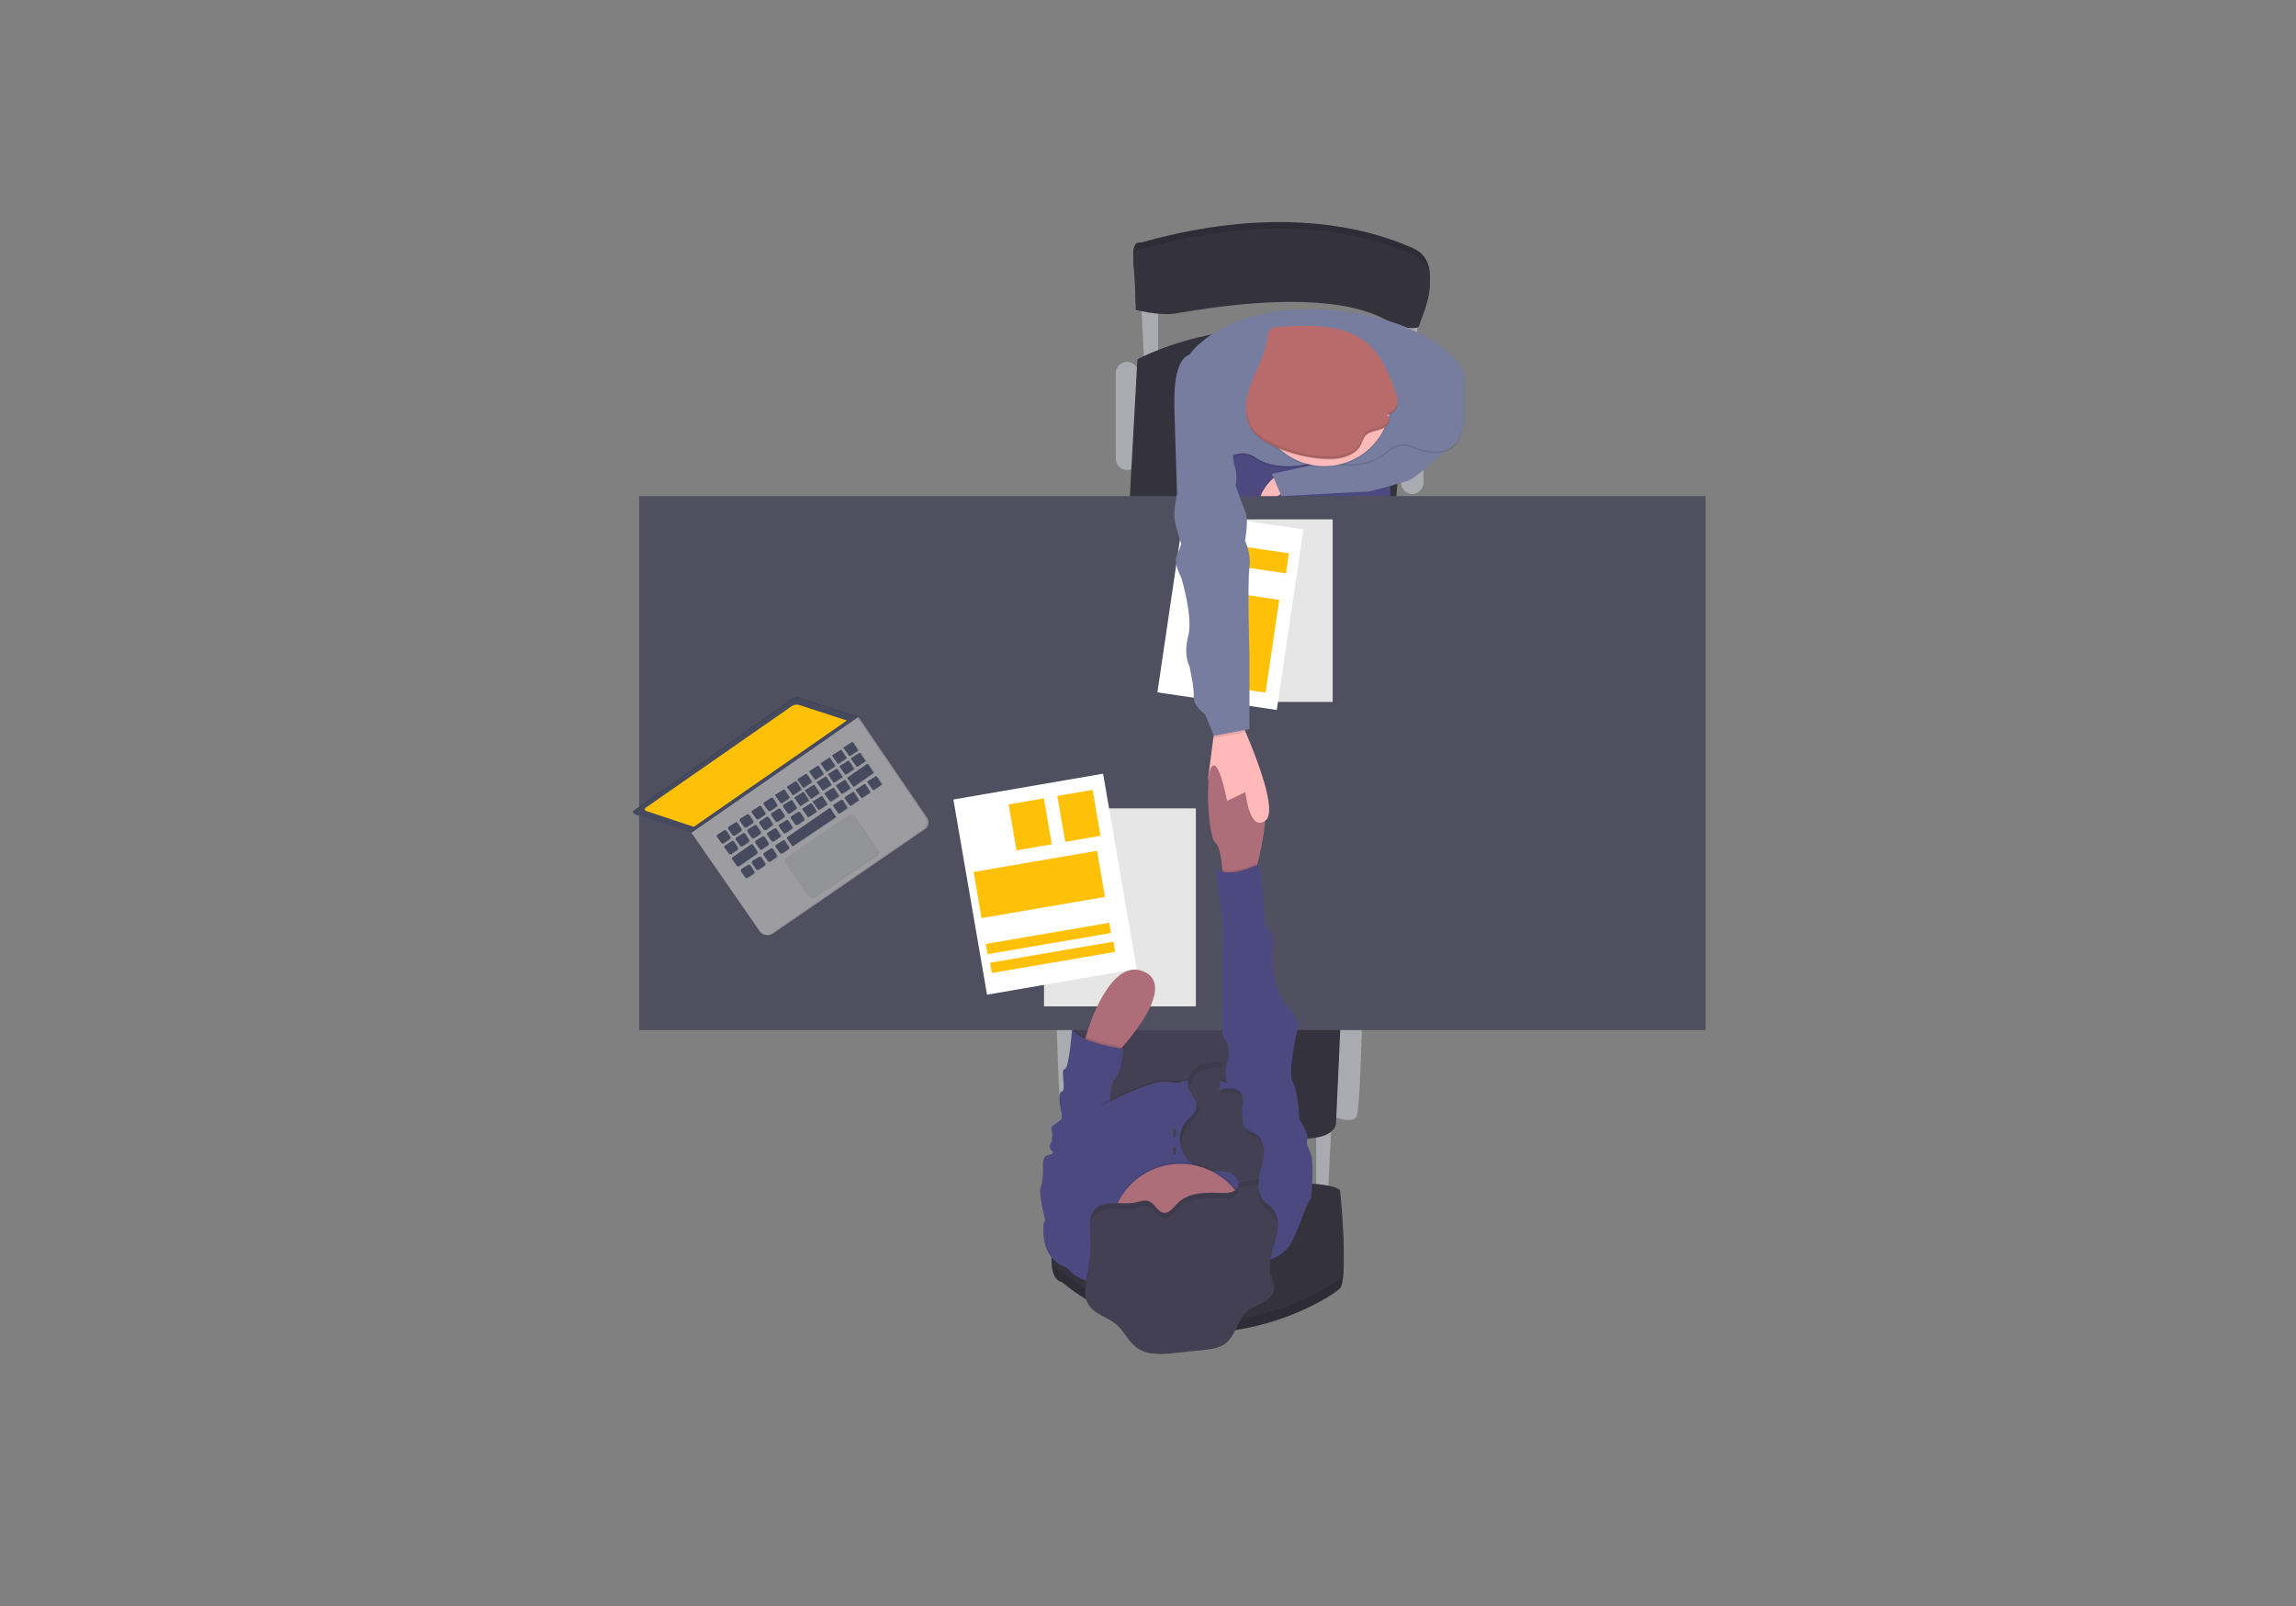 <?xml version="1.0" encoding="utf-8"?>
<!-- Generator: Adobe Illustrator 23.1.0, SVG Export Plug-In . SVG Version: 6.00 Build 0)  -->
<svg version="1.1" id="Layer_1" xmlns="http://www.w3.org/2000/svg" xmlns:xlink="http://www.w3.org/1999/xlink" x="0px" y="0px"
	 viewBox="0 0 1084.2 758.6" style="enable-background:new 0 0 1084.2 758.6;" xml:space="preserve">
<rect x="0" y="0" width="1084.2" height="758.6" fill="#808080" stroke="none"/>
<style type="text/css">
	.st0{display:none;opacity:0.84;fill:#FFC107;}
	.st1{display:none;fill:#FFC107;enable-background:new    ;}
	.st2{fill:#AAABB0;}
	.st3{fill:#33323D;}
	.st4{fill:#444053;}
	.st5{fill:#4C4981;}
	.st6{fill:#FFB9B9;}
	.st7{fill:#504F60;}
	.st8{opacity:0.1;enable-background:new    ;}
	.st9{fill:#AE6E79;}
	.st10{fill:#767D9F;}
	.st11{fill:#FFFFFF;}
	.st12{fill:#FFC107;}
	.st13{fill:#B96B6B;}
	.st14{opacity:0.1;}
	.st15{fill:#464A5F;}
	.st16{fill:#9C9CA1;}
	.st17{fill:#939498;}
</style>
<title>interview</title>
<rect x="50.6" y="11.8" class="st0" width="965.2" height="732.3"/>
<path class="st1" d="M588.2,727.3c44.1,16.8,84.5,10.3,132.1,8.5c69.9-2.6,59.1-40.6,92-98.4c27.9-48.9-7-98,5-152.3
	c14.8-66.9,31.7-159.4,62-221.6c16.3-33.4,2.3-100.6,5-137.2c-15-45.9,1.6-11.4-11-52.5c-15.5-50.6-8.7-35.1-63-39
	c-28.9-2.1-32.4-26.5-58-13.9c-27.2,13.3-61.7,8.8-89,21.9c-25.3,12.2-44.5,5.6-73,4c-37-2.1-69,27.6-104.1,15.3
	c-39.6-14-76.5-34.1-116-48.2s-45.5,41.2-86,52.9c-38,11.1-6,32.3-33,59.5c-20.5,75.8-33.5,57.1-94,73.8
	c-24.4,34.2,0.8,67.8-10,107.7c-20.6,76.2-102,154.1-39,206.2c52.2,43.1,56.7,84.7,125.3,96c62.5,10.4,134.8,11,192.4,38
	C480.7,673.6,530.7,705.4,588.2,727.3z"/>
<polygon class="st2" points="546.9,168.9 546.9,140.3 538.7,140.3 540.3,171 "/>
<polygon class="st2" points="669.2,174.7 669.2,146 661,146 662.6,176.8 "/>
<path class="st2" d="M532.2,222L532.2,222c-2.9,0-5.3-2.4-5.3-5.3v-40.5c0-2.9,2.4-5.3,5.3-5.3l0,0c2.9,0,5.3,2.4,5.3,5.3v40.5
	C537.4,219.6,535.1,222,532.2,222z"/>
<path class="st2" d="M666.9,233.3L666.9,233.3c-2.9,0-5.3-2.4-5.3-5.3v-51.7c0-2.9,2.4-5.3,5.3-5.3l0,0c2.9,0,5.3,2.4,5.3,5.3V228
	C672.2,230.9,669.8,233.3,666.9,233.3z"/>
<path class="st2" d="M513.5,527c0,0-10.5,4.5-12.1,0s-2.4-43.1-2.4-43.1h10L513.5,527z"/>
<path class="st2" d="M628.6,527c0,0,10.5,4.5,12.1,0s2.4-43.1,2.4-43.1h-10L628.6,527z"/>
<polygon class="st2" points="627,565.3 628.6,533.3 621.5,533.3 621.5,566.1 "/>
<path class="st3" d="M633,483.9l-2.1,46.2c0,0,0.8,10.2-24.2,7.1c-25-3.2-98-9.5-98-9.5v-43.9H633V483.9z"/>
<path class="st3" d="M533.2,240.4l3.9-70.7c0,0,57.8-32.1,127.9-1.6l-6.3,74.3L533.2,240.4z"/>
<polygon class="st4" points="588.1,518.6 586.8,472.9 505.4,472.9 510.1,533.3 "/>
<rect x="579.8" y="173.4" class="st5" width="76.7" height="97.2"/>
<path class="st6" d="M608.1,230.9c0,0-11,8.7-12.9,6c-1.8-2.6,6.6-13.9,10-12.6S608.1,230.9,608.1,230.9z"/>
<rect x="301.8" y="234.3" class="st7" width="503.6" height="252.2"/>
<path class="st3" d="M632.8,567.2c0,0,3.9,36.8,0,41.2c-3.9,4.5-70.1,46.8-131.4-2.9c0,0-5.8-0.3-4.7-13.4c0.6-8.3,0.6-16.7-0.1-25
	C496.6,567.2,628.3,557.7,632.8,567.2z"/>
<path class="st8" d="M632.8,567.2c0,0,3.9,36.8,0,41.2c-3.9,4.5-70.1,46.8-131.4-2.9c0,0-5.8-0.3-4.7-13.4c0.6-8.3,0.6-16.7-0.1-25
	C496.6,567.2,628.3,557.7,632.8,567.2z"/>
<path class="st3" d="M632.8,562.4c0,0,3.9,36.8,0,41.2s-70.1,46.8-131.4-2.9c0,0-5.8-0.3-4.7-13.4c0.6-8.3,0.6-16.7-0.1-25
	C496.6,562.4,628.3,553,632.8,562.4z"/>
<path class="st5" d="M494.3,579.3c0,0-4.2-15.8-2.9-18.4s1.1-10,1.1-10s-0.3-4.7,1.8-5.2c2.1-0.5,3.9-0.8,2.2-2.4s0-3.9,0-3.9
	s0.9-3.7,0-6c-0.9-2.4,5.4-3.3,4.9-6.3s-2.3-11.3,0-11.6s-0.8-10.5,1.3-10.5s3.5-18.4,3.5-18.4s14.6,12.3,24.3,8.9
	c0,0-0.8,10.2-3.9,13.9c-3.2,3.7-2.2,13.1-2.2,13.1l-15.6,47L494.3,579.3z"/>
<path class="st9" d="M572.4,361.9c3.4-3.8,7.1,16.4,7.1,16.4s9.7-13.4,16-4.5c4.4,6.2,0.9,23.7-1.6,33.9c-1.1,4.5-2.1,7.6-2.1,7.6
	l-14.2,2.4c0,0,0-3.1-0.4-6.8c-0.4-5.1-1.3-11.4-3.3-12.9C570.5,395.4,568.9,365.7,572.4,361.9z"/>
<path class="st8" d="M579.7,597.9c0,0,24.7,0.3,30.7-12.9c6-13.1,6.3-17.6,8.7-19.7c2.4-2.1-25.7-13.1-25.7-13.1l-1.3-45.2
	c0,0-5.5,5.6-14.4,3.1c-8.9-2.5-20.2,0-20.2,0s0.5,1-6.8,0c-7.4-1-30.7,11.4-30.7,11.4s-0.4,19.8,0.1,24s-16.7,35.1-16.7,35.1
	s-13.4,12.9,0.5,17.3c0,0,4.9,7.4,17.6,7.4C534.1,605.2,579.7,597.9,579.7,597.9z"/>
<path class="st5" d="M579.7,598.7c0,0,24.7,0.3,30.7-12.9c6-13.1,6.3-17.6,8.7-19.7c2.4-2.1-25.7-13.1-25.7-13.1l-1.3-45.2
	c0,0-5.5,5.6-14.4,3.1c-8.9-2.5-20.2,0-20.2,0s0.5,1-6.8,0c-7.4-1-30.7,11.4-30.7,11.4s-9.2,15-8.7,19.2s-18.4,36-18.4,36
	s-2.9,16.8,11,21.3c0,0,4.9,7.4,17.6,7.4C534.1,606,579.7,598.7,579.7,598.7z"/>
<path class="st8" d="M577.2,410.8c5.4,1.7,13.9-2,16.6-3.2c-1.1,4.5-2.1,7.6-2.1,7.6l-14.2,2.4C577.6,417.7,577.6,414.6,577.2,410.8
	z"/>
<path class="st5" d="M611.5,566.1h7.6c0,0,1.6-16,0-20.8c-1.6-4.7-2.4-4-1.8-7.5c0.5-3.5-3.7-8.9-3.7-8.9s-0.5-13.2-3.2-18.1
	c-2.6-4.9,2.9-27,2.9-27c-1.5-3.8-3.7-7.3-6.6-10.2c-4.5-4.5-6.8-21-5.5-27.3s-3.7-8.7-3.7-8.7s-2.1-29.4-2.9-29.4
	c-0.8,0-16,7.9-20.8,1.1l3.7,27.1l-0.3,52.3c0,0,5,6.6,2.4,12.4s2.1,19.4,2.1,19.4l6.8,30.5L611.5,566.1z"/>
<path class="st3" d="M658.8,150.8c0,0,11,2.4,11.3,0s13.1-26.5-2.9-33.6s-58.8-22.3-128.5-2.6c0,0-4.5-1.6-3.4,8.1
	c1,9.7,1,20.5,1,20.5s10.5,2.9,18.4,1.8C562.6,143.9,631.2,130,658.8,150.8z"/>
<path class="st8" d="M658.8,150.8c0,0,11,2.4,11.3,0s13.1-26.5-2.9-33.6s-58.8-22.3-128.5-2.6c0,0-4.5-1.6-3.4,8.1
	c1,9.7,1,20.5,1,20.5s10.5,2.9,18.4,1.8C562.6,143.9,631.2,130,658.8,150.8z"/>
<path class="st3" d="M658.8,153.9c0,0,11,2.4,11.3,0s13.1-26.5-2.9-33.6s-58.8-22.3-128.5-2.6c0,0-4.5-1.6-3.4,8.1
	c1,9.7,1,20.5,1,20.5s10.5,2.9,18.4,1.8S631.2,133.2,658.8,153.9z"/>
<path class="st4" d="M594.4,556.7c0.7-3.9,2.2-7.6,2.5-11.5c0.2-3.9-1.3-8.3-4.9-9.9c-1-0.3-2-0.7-2.9-1.2c-1.4-0.9-2-2.7-2.2-4.4
	c-0.4-2.1-0.5-4.3-0.3-6.5s0.7-4.5-0.4-6.4c-1.9-3.4-6.8-2.9-10.5-1.9l1.3-10c0.1-0.8,0.2-1.7-0.4-2.2c-0.5-0.4-1.2-0.5-1.9-0.4
	c-3.2,0.2-6.6,0.7-9.4,2.4c-2.8,1.7-4.9,4.9-4.3,8.1c0.6,3.7,4.5,6.7,3.9,10.4c-0.4,2.9-3.2,4.7-5.1,7c-3.4,4.1-3.5,10.2-0.9,14.8
	s7.7,7.5,13,8c2.9,0.3,5.9-0.1,8.7,0.9c1.9,0.7,3.4,2.3,4,4.2"/>
<path class="st10" d="M686.1,206.2l-2.8,6c0,0-14.8,13.8-18.3,14.8c-3.4,1-17.3,5.2-19.4,5.2s-40.5,2.1-40.5,2.1l-4.5-10.5
	l48.1-10.6l16.2-11.8L686.1,206.2z"/>
<path class="st6" d="M570.5,367.5l2.5-19.3l1-7.4l11.3-1.6c0,0,1.2,2.6,2.9,6.6c5.2,12.2,15.1,37.4,9.4,41.7
	c-7.6,5.8-9.5-13.4-9.5-13.4l-8.7,4.2L570.5,367.5z"/>
<rect x="572.3" y="245.3" class="st11" width="57" height="86.2"/>
<rect x="572.3" y="245.3" class="st8" width="57" height="86.2"/>
<rect x="538.1" y="260" transform="matrix(0.146 -0.989 0.989 0.146 210.839 821.217)" class="st11" width="86.2" height="57"/>
<rect x="564.4" y="288.3" transform="matrix(0.146 -0.989 0.989 0.146 201.004 838.931)" class="st12" width="44.3" height="29.4"/>
<rect x="585.8" y="245.6" transform="matrix(0.146 -0.989 0.989 0.146 243.609 809.108)" class="st12" width="9.6" height="35.6"/>
<circle class="st8" cx="557.4" cy="581.9" r="33"/>
<circle class="st9" cx="557.4" cy="582.7" r="33"/>
<path class="st4" d="M584.6,558.2c0.2,0.8,0.1,1.8-0.2,2.5c-1.3,2.6-4.8,2.8-7.7,2.7c-6.8-0.3-14.3-0.4-19.6,3.9
	c-2.2,1.8-4.7,6.2-7.9,5.4c-2.9-0.7-4-4.6-7-5.5c-2.2-0.6-4.4,0.4-6.6,0.8c-3.2,0.6-6.4,0.1-9.6,0.1c-3.2,0-6.7,0.6-8.9,2.9
	c-2.9,3.2-2.5,8.1-2.2,12.4c0.3,5.6-0.1,11.2-1.1,16.7c-1.1,5.5-2.7,11.6,0.3,16.2c2.9,4.5,8.8,5.7,12.9,9.1
	c3.8,3.2,5.8,8.2,9.8,11.1c5.1,3.7,11.9,3.2,18.1,2.5l13.5-1.4c3.5-0.4,7.1-0.8,10-2.9c5.2-3.7,5.9-11.5,10.8-15.6
	c2.2-1.8,5-2.7,7.4-4.1s4.9-3.5,5.2-6.3c0.2-2.4-1-4.5-1.7-6.8c-1.5-5.4,0.8-11,2.3-16.5s1.8-12.1-2.5-15.8
	c-0.9-0.7-1.9-1.3-2.7-2.1c-2.9-2.6-3.3-7.1-2.6-10.9"/>
<ellipse class="st4" cx="554.7" cy="543.5" rx="0.8" ry="2"/>
<ellipse class="st4" cx="554.7" cy="535.2" rx="0.8" ry="2"/>
<path class="st9" d="M572.2,362c-0.8,1-1.4,3.5-1.7,6.7l9.4,11.7C579.8,380.4,575.9,357.7,572.2,362z"/>
<path class="st8" d="M561.6,168.4c0,0,15.4-23.8,63.6-21.3c45.4,2.4,67.5,24.7,66.5,32.6c-1.1,7.9,2.9,27.1-6.8,32.6
	c-5.6,3.2-13.1,1.3-18.3-0.9c-3.7-1.5-7.9-0.7-10.9,1.9c-4.8,4.3-13.7,9.2-27.8,5.3c-1.8-0.5-3.7-0.4-5.5,0.1
	c-5.9,1.8-19.8,4.9-29.9-2c-3.3-2.3-7.5-2.4-11-0.4l-0.1,0.1c-4.7,2.9-26.8-24.4-26.8-24.4S553.4,171,561.6,168.4z"/>
<path class="st10" d="M561.6,167.6c0,0,15.4-23.8,63.6-21.3c45.4,2.4,67.5,24.7,66.5,32.6c-1.1,7.9,2.9,27.1-6.8,32.6
	c-5.6,3.2-13.1,1.3-18.3-0.9c-3.7-1.5-7.9-0.7-10.9,1.9c-4.8,4.3-13.7,9.2-27.8,5.3c-1.8-0.5-3.7-0.4-5.5,0.1
	c-5.9,1.8-19.8,4.9-29.9-2c-3.3-2.3-7.5-2.4-11-0.4l-0.1,0.1c-4.7,2.9-26.8-24.4-26.8-24.4S553.4,170.2,561.6,167.6z"/>
<ellipse transform="matrix(0.924 -0.383 0.383 0.924 -24.96 253.688)" class="st8" cx="625.2" cy="189.6" rx="31.4" ry="31.4"/>
<ellipse transform="matrix(0.924 -0.383 0.383 0.924 -24.687 253.647)" class="st6" cx="625.2" cy="188.9" rx="31.4" ry="31.4"/>
<path class="st13" d="M634.2,216c3.3-0.9,6.5-2.6,8.1-5.4c1-1.7,1.3-3.7,2.7-5.1c2-2,5.3-2,8-3.2c2.7-1.1,4.5-5.1,1.8-6.3
	c2.7-0.1,4.8-2.7,5.1-5.2s-0.6-5-1.5-7.4c-3-7.8-6.3-15.8-12.9-21.4c-10.8-9-27.1-8.6-41.6-7.6c-1.2,0-2.4,0.2-3.4,0.8
	c-1.6,1-1.8,3-2,4.8c-1.1,7.5-5.1,14.3-7.8,21.4s-3.7,15.5,0.7,21.8C598,212.6,623.1,219,634.2,216z"/>
<path class="st8" d="M573,348.2l1-7.4l11.3-1.6c0,0,1.2,2.6,2.9,6.6l-15,2.8L573,348.2z"/>
<path class="st10" d="M561.1,183.6l-6.6,7.6l1.3,42c-0.6,3-1.1,6.1-1.3,9.2c-0.3,4.5,3.3,14.4,3.3,14.4c-0.6,2-1.3,3.9-2.2,5.8
	c-1.6,3.2,2.2,10.2,2.2,10.2s5.7,18.4,3.3,27.6s0.6,14.4,0.6,14.4s2.3,10.2,2,14.4c-0.3,4.2,5.3,8.1,5.3,8.1l4.2,10.2l16.8-3.2
	v-35.5c0,0-1-33.9,0-40.5s-2.1-12.9-2.1-12.9s1.8-9.7,0.3-13.4c-1.6-3.7-4.7-12.6-4.7-12.6c0.6-3.2,0.4-6.5-0.5-9.6
	c-1.6-4.6,0-7.2,0-7.2L561.1,183.6z"/>
<g class="st14">
	<path d="M513.8,602.8c0.9-4.6,1.3-9.3,1.2-14c-0.1,3.9-0.5,7.8-1.2,11.6c-0.7,3.5-1.6,7.3-1.4,10.8
		C512.6,608.3,513.1,605.5,513.8,602.8z"/>
	<path d="M597.1,570.2c0.8,0.8,1.9,1.3,2.7,2.1c2.3,2,3.3,4.8,3.5,7.9c0.2-3.9-0.6-7.8-3.5-10.2c-0.9-0.7-1.9-1.3-2.7-2.1
		c-1.8-1.7-2.8-4.1-2.9-6.6C594,564.6,594.7,568,597.1,570.2z"/>
	<path d="M599.6,599.6c-0.1,1.7,0,3.3,0.4,5c0.5,1.7,1.3,3.3,1.6,5c0-0.2,0.1-0.4,0.1-0.6c0.2-2.4-1-4.5-1.7-6.8
		C599.8,601.4,599.6,600.5,599.6,599.6z"/>
	<path d="M517.1,573.7c2.2-2.4,5.7-2.9,8.9-2.9s6.4,0.5,9.6-0.1c2.2-0.4,4.4-1.4,6.6-0.8c3,0.9,4.2,4.7,7,5.5
		c3.2,0.9,5.7-3.6,7.9-5.4c5.3-4.3,12.8-4.2,19.6-3.9c2.9,0.1,6.5-0.1,7.7-2.7c0.4-0.8,0.5-1.7,0.2-2.5l9.6-1.5
		c0-0.8,0.1-1.6,0.3-2.4l-9.9,1.6c0.2,0.8,0.2,1.8-0.2,2.5c-1.2,2.6-4.8,2.8-7.7,2.7c-6.8-0.3-14.3-0.4-19.6,3.9
		c-2.2,1.8-4.7,6.2-7.9,5.4c-2.8-0.7-4-4.6-7-5.5c-2.2-0.6-4.4,0.4-6.6,0.8c-3.2,0.6-6.4,0.1-9.6,0.1c-3.2,0-6.7,0.6-8.9,2.9
		c-2.2,2.3-2.5,5.8-2.4,9.2C514.8,578,515.4,575.5,517.1,573.7z"/>
</g>
<g class="st14">
	<path d="M590.1,535.8c0.9,0.5,1.9,0.9,2.9,1.2c1.7,0.8,3.1,2.2,3.8,3.9c-0.6-2.7-2.1-5.2-4.6-6.3c-1-0.3-2-0.7-2.9-1.2
		c-0.6-0.4-1.1-1-1.4-1.6C588.2,533.4,588.8,535,590.1,535.8z"/>
	<path d="M576.6,516.7c3.6-0.9,8.4-1.4,10.4,1.7c-0.1-0.7-0.3-1.5-0.6-2.1c-1.7-3-5.9-2.9-9.4-2.2L576.6,516.7z"/>
	<path d="M561.9,514.5c-0.5-3.2,1.6-6.4,4.3-8.1c2.8-1.7,6.1-2.1,9.4-2.4c0.5-0.1,1,0,1.5,0.2c0.4-0.9,0-2.1-1-2.5
		c-0.4-0.2-0.9-0.2-1.4-0.1c-3.2,0.2-6.6,0.7-9.4,2.4c-2.8,1.7-4.9,4.9-4.3,8.1C561.2,513,561.5,513.8,561.9,514.5z"/>
	<path d="M558.4,543c-1-3.9-0.1-8,2.4-11.2c1.9-2.3,4.7-4.1,5.1-7c0.1-1.3-0.1-2.7-0.8-3.8c0.1,0.5,0.1,1,0,1.5
		c-0.4,2.9-3.2,4.7-5.1,7C556.9,533.2,556.5,538.7,558.4,543z"/>
</g>
<g class="st14">
	<path d="M653,201.1c-2.7,1.1-6,1.2-8,3.2c-1.4,1.4-1.7,3.4-2.7,5.1c-1.6,2.8-4.8,4.5-8.1,5.4c-11,3-36.2-3.4-42.7-12.7
		c-1.9-2.8-3-6.1-3-9.5c-0.3,3.9,0.8,7.8,3,11.1c6.6,9.3,31.7,15.7,42.7,12.7c3.3-0.9,6.5-2.6,8.1-5.4c1-1.7,1.3-3.7,2.7-5.1
		c2-2,5.3-2,8-3.2c2-0.8,3.6-3.3,3-5C655.6,199.2,654.5,200.5,653,201.1z"/>
	<path d="M660,189.7c-0.3,2.5-2.4,5-5.1,5.2c0.6,0.2,1,0.7,1.2,1.3c2.1-0.8,3.6-2.7,3.9-5c0.1-0.6,0.1-1.3,0-1.9
		C660,189.4,660,189.6,660,189.7z"/>
</g>
<rect x="493" y="381.8" class="st11" width="71.7" height="93.5"/>
<rect x="493" y="381.8" class="st8" width="71.7" height="93.5"/>
<rect x="457.2" y="370.9" transform="matrix(0.986 -0.17 0.17 0.986 -63.659 89.615)" class="st11" width="71.7" height="93.5"/>
<rect x="500.6" y="374.4" transform="matrix(0.986 -0.17 0.17 0.986 -57.96 91.859)" class="st12" width="16.9" height="22"/>
<rect x="477.6" y="378.4" transform="matrix(0.986 -0.17 0.17 0.986 -58.971 88.02)" class="st12" width="16.9" height="22"/>
<rect x="461.1" y="406.4" transform="matrix(0.986 -0.169 0.169 0.986 -63.561 89.034)" class="st12" width="59.1" height="22.1"/>
<rect x="467.4" y="449.4" transform="matrix(0.986 -0.169 0.169 0.986 -69.291 90.595)" class="st12" width="59.1" height="4.9"/>
<rect x="465.4" y="440.5" transform="matrix(0.986 -0.169 0.169 0.986 -67.816 90.13)" class="st12" width="59.1" height="4.9"/>
<path class="st9" d="M524.4,500.7c0,0,33-33.1,16.4-41.5s-27.3,28-27.3,28l-2.6,8.3L524.4,500.7z"/>
<path class="st8" d="M527.3,503.6l4.1-9c0,0-20.1-2.8-24.3-8.9l2.5,15.9l3,6.8L527.3,503.6z"/>
<path class="st5" d="M526.5,504.4l4.1-9c0,0-20.1-2.8-24.3-8.9l2.5,15.9l3,6.8L526.5,504.4z"/>
<polygon class="st15" points="404.9,338.9 405.3,338.6 404.7,338.4 404,338.4 404,338.9 "/>
<polygon class="st8" points="404.9,338.9 405.3,338.6 404.7,338.4 404,338.4 404,338.9 "/>
<polygon class="st16" points="404.9,338.9 405.3,338.6 405.6,339.1 405.4,339.4 405.2,339.5 "/>
<polygon class="st8" points="404.9,338.9 405.3,338.6 405.6,339.1 405.4,339.4 405.2,339.5 "/>
<path class="st16" d="M327.3,393.4l32.3,46.6c1.2,1.7,3.6,2.2,5.3,1l0,0l71.9-49.4c1.8-1.2,2.2-3.6,1-5.4L405.6,339L327.3,393.4z"/>
<path class="st8" d="M327.3,393.4l32.3,46.6c1.2,1.7,3.6,2.2,5.3,1l0,0l71.9-49.4c1.8-1.2,2.2-3.6,1-5.4L405.6,339L327.3,393.4z"/>
<path class="st16" d="M326.5,393.3l32.3,46.6c1.2,1.7,3.6,2.2,5.3,1l0,0l71.9-49.4c1.8-1.2,2.2-3.6,1-5.4l-32.2-47.2L326.5,393.3z"
	/>
<path class="st15" d="M299.5,384.1l26.8,8.6l78.4-54.3l-27.2-8.9c-1.2-0.4-2.6-0.2-3.6,0.6l-74.5,52.6c-0.4,0.2-0.5,0.7-0.3,1.1
	C299.1,383.9,299.3,384,299.5,384.1z"/>
<path class="st8" d="M299.5,384.1l26.8,8.6l78.4-54.3l-27.2-8.9c-1.2-0.4-2.6-0.2-3.6,0.6l-74.5,52.6c-0.4,0.2-0.5,0.7-0.3,1.1
	C299.1,383.9,299.3,384,299.5,384.1z"/>
<path class="st15" d="M299.7,384.6l26.8,8.6l78.4-54.3l-27.2-8.9c-1.2-0.4-2.6-0.2-3.6,0.5l-74.5,52.6c-0.4,0.2-0.5,0.7-0.3,1.1
	C299.3,384.4,299.5,384.6,299.7,384.6z"/>
<g class="st14">
	<path d="M339.1,395.4l2,2.8c0.2,0.3,0.7,0.4,1.1,0.2l2.9-2c0.3-0.2,0.4-0.7,0.2-1.1l-1.8-2.8c-0.2-0.3-0.7-0.4-1.1-0.2l-3.1,1.9
		C339,394.5,338.9,395,339.1,395.4z"/>
	<path d="M344.4,391.7l2,2.8c0.2,0.3,0.7,0.4,1.1,0.2l2.9-2c0.3-0.2,0.4-0.7,0.2-1.1l-1.8-2.8c-0.2-0.4-0.7-0.5-1.1-0.2l-3.1,1.9
		C344.3,390.8,344.2,391.3,344.4,391.7L344.4,391.7z"/>
	<path d="M350,387.9l2,2.8c0.2,0.3,0.7,0.4,1.1,0.2l2.9-2c0.3-0.2,0.4-0.7,0.2-1.1l-1.8-2.8c-0.2-0.3-0.7-0.4-1.1-0.2l-3.1,1.9
		C349.8,387,349.7,387.5,350,387.9L350,387.9z"/>
	<path d="M355.6,384l2,2.8c0.2,0.3,0.7,0.4,1.1,0.2l2.9-2c0.3-0.2,0.4-0.7,0.2-1.1l-1.8-2.8c-0.2-0.3-0.7-0.4-1.1-0.2l-3.1,2
		C355.5,383.1,355.4,383.6,355.6,384L355.6,384z"/>
	<path d="M361.2,380.1l2,2.8c0.2,0.3,0.7,0.4,1.1,0.2l2.9-2c0.3-0.2,0.4-0.7,0.2-1.1l-1.8-2.8c-0.2-0.4-0.7-0.5-1.1-0.2l-3.1,2
		C361.1,379.2,361,379.7,361.2,380.1L361.2,380.1z"/>
	<path d="M366.6,375.9l2.5,3.5c0.1,0.2,0.3,0.2,0.5,0.1l0,0l3.6-2.4c0.2-0.1,0.2-0.3,0.1-0.5l0,0l-2.3-3.5c-0.1-0.2-0.3-0.2-0.5-0.1
		l-3.8,2.4C366.5,375.4,366.4,375.6,366.6,375.9C366.5,375.8,366.6,375.8,366.6,375.9z"/>
	<path d="M372.2,372l2.5,3.5c0.1,0.2,0.3,0.2,0.5,0.1l0,0l3.6-2.4c0.2-0.1,0.2-0.3,0.1-0.5l-2.3-3.5c-0.1-0.2-0.3-0.2-0.5-0.1l0,0
		l-3.8,2.4C372.1,371.5,372.1,371.7,372.2,372C372.2,371.9,372.2,371.9,372.2,372z"/>
	<path d="M377.2,368.5l2.5,3.5c0.1,0.2,0.3,0.2,0.5,0.1l3.6-2.4c0.2-0.1,0.2-0.3,0.1-0.5l-2.3-3.5c-0.1-0.2-0.3-0.2-0.5-0.1
		l-3.8,2.4C377.1,368.1,377,368.3,377.2,368.5C377.1,368.5,377.1,368.5,377.2,368.5z"/>
	<path d="M382.7,364.7l2.5,3.5c0.1,0.2,0.3,0.2,0.5,0.1l3.6-2.4c0.2-0.1,0.2-0.3,0.1-0.5l0,0l-2.3-3.5c-0.1-0.2-0.3-0.2-0.5-0.1
		l-3.8,2.4C382.6,364.2,382.6,364.5,382.7,364.7L382.7,364.7z"/>
	<path d="M388.1,361l2.5,3.5c0.1,0.2,0.3,0.2,0.5,0.1l0,0l3.6-2.4c0.2-0.1,0.2-0.3,0.1-0.5l0,0l-2.3-3.5c-0.1-0.2-0.3-0.2-0.5-0.1
		l-3.8,2.4C388,360.5,388,360.8,388.1,361C388.1,360.9,388.1,361,388.1,361z"/>
	<path d="M393.5,357.2l2.4,3.5c0.1,0.2,0.3,0.2,0.5,0.1l3.6-2.4c0.2-0.1,0.2-0.3,0.1-0.5l0,0l-2.3-3.5c-0.1-0.2-0.3-0.2-0.5-0.1
		l-3.8,2.4C393.4,356.8,393.4,357,393.5,357.2L393.5,357.2z"/>
	<path d="M398.9,353.5l2.5,3.5c0.1,0.2,0.3,0.2,0.5,0.1l0,0l3.6-2.4c0.2-0.1,0.2-0.3,0.1-0.5l0,0l-2.3-3.5c-0.1-0.2-0.3-0.2-0.5-0.1
		L399,353C398.8,353.1,398.8,353.3,398.9,353.5L398.9,353.5z"/>
	<path d="M342.7,400.5l2,2.8c0.2,0.3,0.7,0.4,1.1,0.2l2.9-2c0.3-0.2,0.4-0.7,0.2-1.1l-1.8-2.8c-0.2-0.3-0.7-0.4-1.1-0.2l-3.1,1.9
		C342.5,399.7,342.4,400.1,342.7,400.5z"/>
	<path d="M350.5,411.7l2,2.9c0.2,0.3,0.7,0.4,1.1,0.2l2.9-2c0.3-0.2,0.4-0.7,0.2-1.1l-1.8-2.8c-0.2-0.4-0.7-0.5-1.1-0.2l-3.1,1.9
		C350.3,410.9,350.2,411.4,350.5,411.7z"/>
	<path d="M348,396.8l2,2.8c0.2,0.3,0.7,0.4,1.1,0.2l2.9-2c0.3-0.2,0.4-0.7,0.2-1.1l-1.8-2.8c-0.2-0.4-0.7-0.5-1.1-0.2l-3.1,1.9
		C347.8,396,347.7,396.5,348,396.8L348,396.8z"/>
	<path d="M353.5,393l2,2.8c0.2,0.3,0.7,0.4,1.1,0.2l2.9-2c0.4-0.2,0.4-0.7,0.2-1.1l-1.8-2.8c-0.2-0.3-0.7-0.4-1.1-0.2l-3.1,1.9
		C353.4,392.2,353.3,392.6,353.5,393z"/>
	<path d="M359.1,389.1l2,2.8c0.2,0.3,0.7,0.4,1.1,0.2l2.9-2c0.3-0.2,0.4-0.7,0.2-1.1l-1.8-2.8c-0.2-0.3-0.7-0.4-1.1-0.2l-3.1,1.9
		C359,388.2,358.9,388.7,359.1,389.1L359.1,389.1z"/>
	<path d="M355.6,407.9l2,2.8c0.2,0.3,0.7,0.4,1.1,0.2l2.9-2c0.3-0.2,0.4-0.7,0.2-1.1L360,405c-0.2-0.4-0.7-0.5-1.1-0.2l-3.1,1.9
		C355.5,407,355.4,407.5,355.6,407.9L355.6,407.9z"/>
	<path d="M361.2,404l2,2.8c0.2,0.3,0.7,0.4,1.1,0.2l2.9-2c0.3-0.2,0.4-0.7,0.2-1.1l-1.8-2.8c-0.2-0.3-0.7-0.4-1.1-0.2l-3.1,1.9
		C361,403.2,360.9,403.7,361.2,404z"/>
	<path d="M366.8,400.1l2,2.8c0.2,0.3,0.7,0.4,1.1,0.2l2.9-2c0.3-0.2,0.4-0.7,0.2-1.1l-1.8-2.8c-0.2-0.4-0.7-0.5-1.1-0.2l-3.1,2
		C366.6,399.3,366.5,399.7,366.8,400.1L366.8,400.1z"/>
	<path d="M364.8,385.2l2,2.8c0.2,0.3,0.7,0.4,1.1,0.2l2.9-2c0.3-0.2,0.4-0.7,0.2-1.1l-1.8-2.8c-0.2-0.3-0.7-0.5-1.1-0.2l-3.1,2
		C364.6,384.4,364.5,384.9,364.8,385.2L364.8,385.2z"/>
	<path d="M370.4,381.3l2,2.8c0.2,0.3,0.7,0.4,1.1,0.2l2.9-2c0.3-0.2,0.4-0.7,0.2-1.1l-1.8-2.8c-0.2-0.4-0.7-0.5-1.1-0.2l-3.1,1.9
		C370.2,380.5,370.1,381,370.4,381.3L370.4,381.3z"/>
	<path d="M375.7,377.1l2.5,3.5c0.1,0.2,0.3,0.2,0.5,0.1l0,0l3.6-2.4c0.2-0.1,0.2-0.3,0.1-0.5l0,0l-2.3-3.5c-0.1-0.2-0.3-0.2-0.5-0.1
		l0,0l-3.8,2.4C375.7,376.7,375.6,376.9,375.7,377.1L375.7,377.1z"/>
	<path d="M380.7,373.7l2.5,3.5c0.1,0.2,0.3,0.2,0.5,0.1l3.6-2.4c0.2-0.1,0.2-0.3,0.1-0.5l-2.3-3.5c-0.1-0.2-0.3-0.2-0.5-0.1
		l-3.8,2.4C380.6,373.2,380.6,373.4,380.7,373.7C380.7,373.6,380.7,373.6,380.7,373.7z"/>
	<path d="M386.3,369.8l2.5,3.5c0.1,0.2,0.3,0.2,0.5,0.1l3.6-2.4c0.2-0.1,0.2-0.3,0.1-0.5l0,0l-2.3-3.5c-0.1-0.2-0.3-0.2-0.5-0.1
		l-3.8,2.4C386.2,369.4,386.1,369.6,386.3,369.8L386.3,369.8z"/>
	<path d="M391.7,366.1l2.5,3.5c0.1,0.2,0.3,0.2,0.5,0.1l0,0l3.6-2.4c0.2-0.1,0.2-0.3,0.1-0.5l0,0l-2.3-3.5c-0.1-0.2-0.3-0.2-0.5-0.1
		l-3.8,2.4C391.6,365.7,391.6,365.9,391.7,366.1L391.7,366.1z"/>
	<path d="M357.2,398.3l2,2.8c0.2,0.3,0.7,0.4,1.1,0.2l2.9-2c0.3-0.2,0.4-0.7,0.2-1.1l-1.8-2.8c-0.2-0.3-0.7-0.4-1.1-0.2l-3.1,1.9
		C357.1,397.5,357,398,357.2,398.3L357.2,398.3z"/>
	<path d="M362.8,394.4l2,2.8c0.2,0.3,0.7,0.4,1.1,0.2l2.9-2c0.3-0.2,0.4-0.7,0.2-1.1l-1.8-2.8c-0.2-0.4-0.7-0.5-1.1-0.2l-3.1,2
		C362.7,393.6,362.6,394.1,362.8,394.4L362.8,394.4z"/>
	<path d="M368.4,390.6l2,2.8c0.2,0.3,0.7,0.4,1.1,0.2l2.9-2c0.3-0.2,0.4-0.7,0.2-1.1l-1.8-2.8c-0.2-0.4-0.7-0.5-1.1-0.2l-3.1,2
		C368.3,389.7,368.2,390.2,368.4,390.6L368.4,390.6z"/>
	<path d="M374.1,386.7l2,2.8c0.2,0.3,0.7,0.4,1.1,0.2l2.9-2c0.3-0.2,0.4-0.7,0.2-1.1l-1.8-2.8c-0.2-0.3-0.7-0.4-1.1-0.2l-3.1,1.9
		C373.9,385.8,373.8,386.3,374.1,386.7C374,386.6,374.1,386.7,374.1,386.7z"/>
	<path d="M379.4,382.4l2.5,3.5c0.1,0.2,0.3,0.2,0.5,0.1l0,0l3.6-2.4c0.2-0.1,0.2-0.3,0.1-0.5l-2.3-3.5c-0.1-0.2-0.3-0.2-0.5-0.1l0,0
		l-3.8,2.4C379.3,382,379.3,382.2,379.4,382.4L379.4,382.4z"/>
	<path d="M384.4,379l2.5,3.5c0.1,0.2,0.3,0.2,0.5,0.1l3.6-2.4c0.2-0.1,0.2-0.3,0.1-0.5l-2.3-3.5c-0.1-0.2-0.3-0.2-0.5-0.1l-3.8,2.4
		C384.3,378.5,384.3,378.8,384.4,379L384.4,379z"/>
	<path d="M390,375.2l2.5,3.5c0.1,0.2,0.3,0.2,0.5,0.1l3.6-2.4c0.2-0.1,0.2-0.3,0.1-0.5l-2.3-3.5c-0.1-0.2-0.3-0.2-0.5-0.1l-3.8,2.4
		C389.9,374.7,389.8,374.9,390,375.2C389.9,375.1,389.9,375.1,390,375.2z"/>
	<path d="M395.4,371.4l2.5,3.5c0.1,0.2,0.3,0.2,0.5,0.1l0,0l3.6-2.4c0.2-0.1,0.2-0.3,0.1-0.5l-2.3-3.5c-0.1-0.2-0.3-0.2-0.5-0.1l0,0
		l-3.8,2.4C395.3,371,395.2,371.2,395.4,371.4C395.3,371.4,395.3,371.4,395.4,371.4z"/>
	<path d="M397.1,362.3l2.5,3.5c0.1,0.2,0.3,0.2,0.5,0.1l3.6-2.4c0.2-0.1,0.2-0.3,0.1-0.5l0,0l-2.3-3.5c-0.1-0.2-0.3-0.2-0.5-0.1
		l-3.8,2.4C397,361.9,396.9,362.1,397.1,362.3C397,362.3,397,362.3,397.1,362.3z"/>
	<path d="M402.4,358.6l2.5,3.5c0.1,0.2,0.3,0.2,0.5,0.1l0,0l3.6-2.4c0.2-0.1,0.2-0.3,0.1-0.5l0,0l-2.3-3.5c-0.1-0.2-0.3-0.2-0.5-0.1
		l-3.8,2.4C402.4,358.2,402.3,358.4,402.4,358.6L402.4,358.6z"/>
	<path d="M394,380.9l2.4,3.3c0.2,0.2,0.5,0.3,0.7,0.1l3.4-2.3c0.2-0.1,0.3-0.4,0.1-0.7l0,0l-2.1-3.3c-0.1-0.2-0.4-0.3-0.6-0.2l0,0
		l-3.6,2.3C393.9,380.4,393.8,380.7,394,380.9L394,380.9z"/>
	<path d="M399.4,377.2l2.3,3.3c0.1,0.2,0.4,0.3,0.7,0.1l0,0l3.4-2.3c0.2-0.1,0.3-0.4,0.1-0.7l0,0l-2.1-3.3c-0.1-0.2-0.4-0.3-0.7-0.1
		l-3.6,2.3C399.3,376.6,399.2,376.9,399.4,377.2C399.3,377.2,399.4,377.2,399.4,377.2z"/>
	<path d="M404.8,373.5l2.3,3.3c0.2,0.2,0.5,0.3,0.7,0.1l3.4-2.3c0.2-0.1,0.3-0.4,0.1-0.7l0,0l-2.1-3.3c-0.1-0.2-0.4-0.3-0.6-0.2l0,0
		l-3.6,2.3C404.7,372.9,404.6,373.2,404.8,373.5L404.8,373.5z"/>
	<path d="M410.1,369.6l2.5,3.5c0.1,0.2,0.3,0.2,0.5,0.1l3.6-2.4c0.2-0.1,0.2-0.3,0.1-0.5l-2.3-3.5c-0.1-0.2-0.3-0.2-0.5-0.1
		l-3.8,2.4C410,369.2,409.9,369.4,410.1,369.6C410,369.6,410.1,369.6,410.1,369.6z"/>
	<path d="M346.3,406l2.1,3c0.2,0.3,0.7,0.4,1.1,0.2l8.3-5.8c0.3-0.2,0.4-0.7,0.2-1.1l-2-3.1c-0.2-0.4-0.7-0.5-1.1-0.2l0,0l-8.5,5.9
		C346.1,405.2,346.1,405.7,346.3,406z"/>
	<path d="M400.8,367.8l2.6,3.7c0.1,0.2,0.3,0.2,0.5,0.1l0,0l9-6.3c0.2-0.1,0.2-0.3,0.1-0.5l-2.5-3.8c-0.1-0.2-0.3-0.2-0.5-0.1l0,0
		l-9.2,6.4C400.7,367.4,400.6,367.6,400.8,367.8z"/>
	<path d="M372.1,396.1l2.4,3.5c0.1,0.2,0.3,0.2,0.5,0.1l20-13.5c0.2-0.1,0.2-0.3,0.1-0.5l-2.5-3.8c-0.1-0.2-0.3-0.2-0.5-0.1l0,0
		l-19.9,13.7C372.1,395.7,372,395.9,372.1,396.1L372.1,396.1z"/>
</g>
<path class="st15" d="M338.6,395.3l2,2.8c0.2,0.3,0.7,0.4,1.1,0.2l2.9-2c0.3-0.2,0.4-0.7,0.2-1.1l-1.8-2.8c-0.2-0.4-0.7-0.5-1.1-0.2
	l-3.1,2C338.5,394.4,338.4,394.9,338.6,395.3L338.6,395.3z"/>
<path class="st15" d="M343.9,391.6l2,2.8c0.2,0.3,0.7,0.4,1.1,0.2l2.9-2c0.3-0.2,0.4-0.7,0.2-1.1l-1.8-2.8c-0.2-0.4-0.7-0.5-1.1-0.2
	l-3.1,1.9C343.8,390.8,343.7,391.2,343.9,391.6L343.9,391.6z"/>
<path class="st15" d="M349.4,387.8l2,2.8c0.2,0.3,0.7,0.4,1.1,0.2l2.9-2c0.3-0.2,0.4-0.7,0.2-1.1l-1.8-2.8c-0.2-0.3-0.7-0.4-1.1-0.2
	l-3.1,1.9C349.3,386.9,349.2,387.4,349.4,387.8L349.4,387.8z"/>
<path class="st15" d="M355.1,383.9l2,2.8c0.2,0.3,0.7,0.4,1.1,0.2l2.9-2c0.4-0.2,0.5-0.7,0.2-1.1l0,0l-1.8-2.8
	c-0.2-0.4-0.7-0.5-1.1-0.2l-3.1,2C354.9,383,354.8,383.5,355.1,383.9L355.1,383.9z"/>
<path class="st15" d="M360.7,380l2,2.8c0.2,0.3,0.7,0.4,1.1,0.2l2.9-2c0.3-0.2,0.4-0.7,0.2-1.1l-1.8-2.8c-0.2-0.4-0.7-0.5-1.1-0.2
	l-3.1,2C360.5,379.1,360.4,379.6,360.7,380L360.7,380z"/>
<path class="st15" d="M366.1,375.8l2.5,3.5c0.1,0.2,0.3,0.2,0.5,0.1l0,0l3.6-2.4c0.2-0.1,0.2-0.3,0.1-0.5l0,0l-2.3-3.5
	c-0.1-0.2-0.3-0.2-0.5-0.1l-3.8,2.4C366,375.3,365.9,375.5,366.1,375.8C366,375.7,366,375.7,366.1,375.8z"/>
<path class="st15" d="M371.7,371.9l2.5,3.5c0.1,0.2,0.3,0.2,0.5,0.1l0,0l3.6-2.4c0.2-0.1,0.2-0.3,0.1-0.5l0,0l-2.3-3.5
	c-0.1-0.2-0.3-0.2-0.5-0.1l0,0l-3.8,2.4C371.6,371.4,371.5,371.7,371.7,371.9C371.6,371.9,371.7,371.9,371.7,371.9z"/>
<path class="st15" d="M376.6,368.4l2.5,3.5c0.1,0.2,0.3,0.2,0.5,0.1l3.6-2.4c0.2-0.1,0.2-0.3,0.1-0.5l-2.3-3.5
	c-0.1-0.2-0.3-0.2-0.5-0.1l-3.8,2.4C376.6,368,376.5,368.3,376.6,368.4L376.6,368.4z"/>
<path class="st15" d="M382.2,364.6l2.5,3.5c0.1,0.2,0.3,0.2,0.5,0.1l3.6-2.4c0.2-0.1,0.2-0.3,0.1-0.5l0,0l-2.3-3.5
	c-0.1-0.2-0.3-0.2-0.5-0.1l-3.8,2.4C382.1,364.1,382.1,364.3,382.2,364.6C382.2,364.5,382.2,364.6,382.2,364.6z"/>
<path class="st15" d="M387.6,360.8l2.5,3.5c0.1,0.2,0.3,0.2,0.5,0.1l0,0l3.6-2.4c0.2-0.1,0.2-0.3,0.1-0.5l0,0L392,358
	c-0.1-0.2-0.3-0.2-0.5-0.1l0,0l-3.8,2.4C387.5,360.4,387.5,360.6,387.6,360.8L387.6,360.8z"/>
<path class="st15" d="M393,357.1l2.5,3.5c0.1,0.2,0.3,0.2,0.5,0.1l3.6-2.4c0.2-0.1,0.2-0.3,0.1-0.5l-2.3-3.5
	c-0.1-0.2-0.3-0.2-0.5-0.1l-3.8,2.4C392.9,356.7,392.9,356.9,393,357.1L393,357.1z"/>
<path class="st15" d="M398.4,353.4l2.5,3.5c0.1,0.2,0.3,0.2,0.5,0.1l0,0l3.6-2.4c0.2-0.1,0.2-0.3,0.1-0.5l0,0l-2.3-3.5
	c-0.1-0.2-0.3-0.2-0.5-0.1l0,0l-3.8,2.4C398.3,352.9,398.2,353.2,398.4,353.4L398.4,353.4z"/>
<path class="st15" d="M342.2,400.4l2,2.8c0.2,0.3,0.7,0.4,1.1,0.2l2.9-2c0.3-0.2,0.4-0.7,0.2-1.1l-1.8-2.8c-0.2-0.4-0.7-0.5-1.1-0.2
	l-3.1,2C342,399.5,341.9,400,342.2,400.4L342.2,400.4z"/>
<path class="st15" d="M349.9,411.6l2,2.8c0.2,0.3,0.7,0.4,1.1,0.2l2.9-2c0.3-0.2,0.4-0.7,0.2-1.1l-1.8-2.8c-0.2-0.3-0.7-0.5-1.1-0.2
	l-3.1,1.9C349.8,410.8,349.7,411.2,349.9,411.6L349.9,411.6z"/>
<path class="st15" d="M347.5,396.7l2,2.8c0.2,0.3,0.7,0.4,1.1,0.2l2.9-2c0.3-0.2,0.4-0.7,0.2-1.1l-1.8-2.8c-0.2-0.3-0.7-0.5-1.1-0.2
	l-3.1,1.9C347.3,395.9,347.2,396.4,347.5,396.7z"/>
<path class="st15" d="M353,392.9l2,2.8c0.2,0.3,0.7,0.4,1.1,0.2l2.9-2c0.3-0.2,0.4-0.7,0.2-1.1l-1.8-2.8c-0.2-0.3-0.7-0.4-1.1-0.2
	l-3.1,1.9C352.8,392.1,352.8,392.5,353,392.9L353,392.9z"/>
<path class="st15" d="M358.6,389l2,2.8c0.2,0.3,0.7,0.4,1.1,0.2l2.9-2c0.3-0.2,0.4-0.7,0.2-1.1l-1.8-2.8c-0.2-0.4-0.7-0.5-1.1-0.2
	l-3.1,2C358.5,388.2,358.4,388.7,358.6,389L358.6,389z"/>
<path class="st15" d="M355.1,407.8l2,2.8c0.2,0.3,0.7,0.4,1.1,0.2l2.9-2c0.3-0.2,0.4-0.7,0.2-1.1l-1.8-2.8c-0.2-0.3-0.7-0.4-1.1-0.2
	l-3.1,1.9C355,406.9,354.9,407.4,355.1,407.8z"/>
<path class="st15" d="M360.6,403.9l2,2.8c0.2,0.3,0.7,0.4,1.1,0.2l2.9-2c0.3-0.2,0.4-0.7,0.2-1.1L365,401c-0.2-0.4-0.7-0.5-1.1-0.2
	l-3.1,2C360.5,403.1,360.4,403.6,360.6,403.9L360.6,403.9z"/>
<path class="st15" d="M366.3,400.1l2,2.8c0.2,0.3,0.7,0.4,1.1,0.2l2.9-2c0.3-0.2,0.4-0.7,0.2-1.1l-1.8-2.8c-0.2-0.4-0.7-0.5-1.1-0.2
	l-3.1,2C366.1,399.2,366,399.7,366.3,400.1C366.3,400,366.3,400,366.3,400.1z"/>
<path class="st15" d="M364.2,385.1l2,2.8c0.2,0.3,0.7,0.4,1.1,0.2l2.9-2c0.3-0.2,0.4-0.7,0.2-1.1l-1.8-2.8c-0.2-0.3-0.7-0.4-1.1-0.2
	l-3.1,2C364.1,384.3,364,384.8,364.2,385.1z"/>
<path class="st15" d="M369.9,381.2l2,2.8c0.2,0.3,0.7,0.4,1.1,0.2l2.9-2c0.3-0.2,0.4-0.7,0.2-1.1l-1.8-2.8c-0.2-0.4-0.7-0.5-1.1-0.2
	l-3.1,1.9C369.7,380.3,369.6,380.8,369.9,381.2C369.8,381.2,369.8,381.2,369.9,381.2z"/>
<path class="st15" d="M375.2,377l2.5,3.5c0.1,0.2,0.3,0.2,0.5,0.1l0,0l3.6-2.4c0.2-0.1,0.2-0.3,0.1-0.5l0,0l-2.3-3.5
	c-0.1-0.2-0.3-0.2-0.5-0.1l0,0l-3.8,2.4C375.1,376.6,375.1,376.8,375.2,377L375.2,377z"/>
<path class="st15" d="M380.2,373.6l2.5,3.5c0.1,0.2,0.3,0.2,0.5,0.1l3.6-2.4c0.2-0.1,0.2-0.3,0.1-0.5l-2.3-3.5
	c-0.1-0.2-0.3-0.2-0.5-0.1l-3.8,2.4C380.1,373.1,380.1,373.3,380.2,373.6C380.2,373.5,380.2,373.6,380.2,373.6z"/>
<path class="st15" d="M385.8,369.7l2.5,3.5c0.1,0.2,0.3,0.2,0.5,0.1l3.6-2.4c0.2-0.1,0.2-0.3,0.1-0.5l-2.3-3.5
	c-0.1-0.2-0.3-0.2-0.5-0.1l-3.8,2.4C385.7,369.2,385.6,369.5,385.8,369.7C385.7,369.7,385.7,369.7,385.8,369.7z"/>
<path class="st15" d="M391.1,366l2.4,3.5c0.1,0.2,0.3,0.2,0.5,0.1l0,0l3.6-2.4c0.2-0.1,0.2-0.3,0.1-0.5l-2.3-3.5
	c-0.1-0.2-0.3-0.2-0.5-0.1l-3.8,2.4C391.1,365.5,391,365.8,391.1,366C391.1,365.9,391.1,366,391.1,366z"/>
<path class="st15" d="M356.7,398.2l2,2.8c0.2,0.3,0.7,0.4,1.1,0.2l2.9-2c0.3-0.2,0.4-0.7,0.2-1.1l-1.8-2.8c-0.2-0.3-0.7-0.4-1.1-0.2
	l-3.1,1.9C356.6,397.4,356.5,397.9,356.7,398.2L356.7,398.2z"/>
<path class="st15" d="M362.3,394.4l2,2.8c0.2,0.3,0.7,0.4,1.1,0.2l2.9-2c0.3-0.2,0.4-0.7,0.2-1.1l-1.8-2.8c-0.2-0.3-0.7-0.4-1.1-0.2
	l-3.1,2C362.2,393.5,362.1,394,362.3,394.4L362.3,394.4z"/>
<path class="st15" d="M367.9,390.5l2,2.8c0.2,0.3,0.7,0.4,1.1,0.2l2.9-2c0.3-0.2,0.4-0.7,0.2-1.1l-1.8-2.8c-0.2-0.4-0.7-0.5-1.1-0.2
	l-3.1,1.9C367.8,389.6,367.7,390.1,367.9,390.5L367.9,390.5z"/>
<path class="st15" d="M373.5,386.6l2,2.8c0.2,0.3,0.7,0.4,1.1,0.2l2.9-2c0.3-0.2,0.4-0.7,0.2-1.1l-1.8-2.8c-0.2-0.3-0.7-0.4-1.1-0.2
	l-3.1,1.9C373.4,385.7,373.3,386.2,373.5,386.6L373.5,386.6z"/>
<path class="st15" d="M378.9,382.3l2.5,3.5c0.1,0.2,0.3,0.2,0.5,0.1l0,0l3.6-2.4c0.2-0.1,0.2-0.3,0.1-0.5l-2.3-3.5
	c-0.1-0.2-0.3-0.2-0.5-0.1l0,0l-3.8,2.4C378.8,381.9,378.8,382.1,378.9,382.3L378.9,382.3z"/>
<path class="st15" d="M383.9,378.9l2.5,3.5c0.1,0.2,0.3,0.2,0.5,0.1l0,0l3.6-2.4c0.2-0.1,0.2-0.3,0.1-0.5l-2.3-3.5
	c-0.1-0.2-0.3-0.2-0.5-0.1l-3.8,2.4C383.8,378.5,383.7,378.7,383.9,378.9L383.9,378.9z"/>
<path class="st15" d="M389.4,375l2.5,3.5c0.1,0.2,0.3,0.2,0.5,0.1l3.6-2.4c0.2-0.1,0.2-0.3,0.1-0.5l-2.3-3.5
	c-0.1-0.2-0.3-0.2-0.5-0.1l-3.8,2.4C389.4,374.6,389.3,374.8,389.4,375L389.4,375z"/>
<path class="st15" d="M394.8,371.3l2.5,3.5c0.1,0.2,0.3,0.2,0.5,0.1l0,0l3.6-2.4c0.2-0.1,0.2-0.3,0.1-0.5l0,0l-2.3-3.5
	c-0.1-0.2-0.3-0.2-0.5-0.1l0,0l-3.8,2.4C394.8,370.9,394.7,371.1,394.8,371.3L394.8,371.3z"/>
<path class="st15" d="M396.5,362.2l2.5,3.5c0.1,0.2,0.3,0.2,0.5,0.1l3.6-2.4c0.2-0.1,0.2-0.3,0.1-0.5l-2.3-3.5
	c-0.1-0.2-0.3-0.2-0.5-0.1l-3.8,2.4C396.5,361.8,396.4,362,396.5,362.2L396.5,362.2z"/>
<path class="st15" d="M401.9,358.5l2.5,3.5c0.1,0.2,0.3,0.2,0.5,0.1l0,0l3.6-2.4c0.2-0.1,0.2-0.3,0.1-0.5l-2.3-3.5
	c-0.1-0.2-0.3-0.2-0.5-0.1l0,0L402,358C401.9,358.1,401.8,358.3,401.9,358.5L401.9,358.5z"/>
<path class="st15" d="M393.5,380.8l2.3,3.3c0.2,0.2,0.5,0.3,0.7,0.1l3.4-2.3c0.2-0.1,0.3-0.4,0.1-0.7l-2.1-3.3
	c-0.1-0.2-0.4-0.3-0.7-0.1l-3.6,2.3C393.4,380.3,393.3,380.6,393.5,380.8L393.5,380.8z"/>
<path class="st15" d="M398.9,377.1l2.3,3.3c0.1,0.2,0.4,0.3,0.7,0.1l0,0l3.4-2.3c0.2-0.1,0.3-0.4,0.1-0.7l-2.1-3.3
	c-0.1-0.2-0.4-0.3-0.7-0.1l-3.6,2.3C398.8,376.6,398.7,376.9,398.9,377.1L398.9,377.1z"/>
<path class="st15" d="M404.2,373.4l2.4,3.3c0.2,0.2,0.4,0.3,0.7,0.1l3.4-2.3c0.2-0.1,0.3-0.4,0.1-0.7l-2.1-3.3
	c-0.1-0.2-0.4-0.3-0.7-0.1l-3.6,2.3C404.2,372.8,404.1,373.1,404.2,373.4L404.2,373.4z"/>
<path class="st15" d="M409.6,369.5l2.5,3.5c0.1,0.2,0.3,0.2,0.5,0.1l3.6-2.4c0.2-0.1,0.2-0.3,0.1-0.5l-2.3-3.5
	c-0.1-0.2-0.3-0.2-0.5-0.1l-3.8,2.4C409.5,369.1,409.4,369.3,409.6,369.5C409.5,369.5,409.5,369.5,409.6,369.5z"/>
<path class="st15" d="M345.8,405.9l2.1,3c0.2,0.3,0.7,0.4,1.1,0.2l8.4-5.8c0.3-0.2,0.4-0.7,0.2-1.1l-2-3.1c-0.2-0.4-0.7-0.5-1.1-0.2
	l0,0l-8.5,5.9C345.6,405.1,345.5,405.5,345.8,405.9z"/>
<path class="st15" d="M400.2,367.7l2.6,3.7c0.1,0.2,0.3,0.2,0.5,0.1l0,0l9-6.3c0.2-0.1,0.2-0.3,0.1-0.5l-2.5-3.8
	c-0.1-0.2-0.3-0.2-0.5-0.1l0,0l-9.2,6.4C400.2,367.3,400.1,367.5,400.2,367.7z"/>
<path class="st15" d="M371.6,396l2.4,3.5c0.1,0.2,0.3,0.2,0.5,0.1l20-13.5c0.2-0.1,0.2-0.3,0.1-0.5l0,0l-2.5-3.8
	c-0.1-0.2-0.3-0.2-0.5-0.1l0,0l-19.9,13.7C371.5,395.6,371.5,395.8,371.6,396z"/>
<path class="st8" d="M371.5,408l10.6,15.4c0.6,0.9,1.8,1.1,2.7,0.5l29.3-19.6c0.9-0.6,1.1-1.8,0.5-2.7l0,0l-10.8-15.9
	c-0.6-0.9-1.8-1.1-2.7-0.5l0,0L372,405.3C371.1,405.9,370.9,407.1,371.5,408L371.5,408z"/>
<path class="st17" d="M371,407.9l10.6,15.4c0.6,0.9,1.8,1.1,2.7,0.5l29.2-19.7c0.9-0.6,1.2-1.8,0.5-2.7l0,0l-10.8-15.9
	c-0.6-0.9-1.8-1.1-2.7-0.5l0,0l-29.1,20.1C370.6,405.8,370.4,407,371,407.9L371,407.9z"/>
<path class="st12" d="M305.1,383l22.5,7.5l72.3-50.2l-22.4-7.3c-1.2-0.4-2.6-0.2-3.6,0.5l-69,48c-0.4,0.2-0.5,0.7-0.3,1.1
	C304.8,382.8,304.9,382.9,305.1,383z"/>
</svg>
